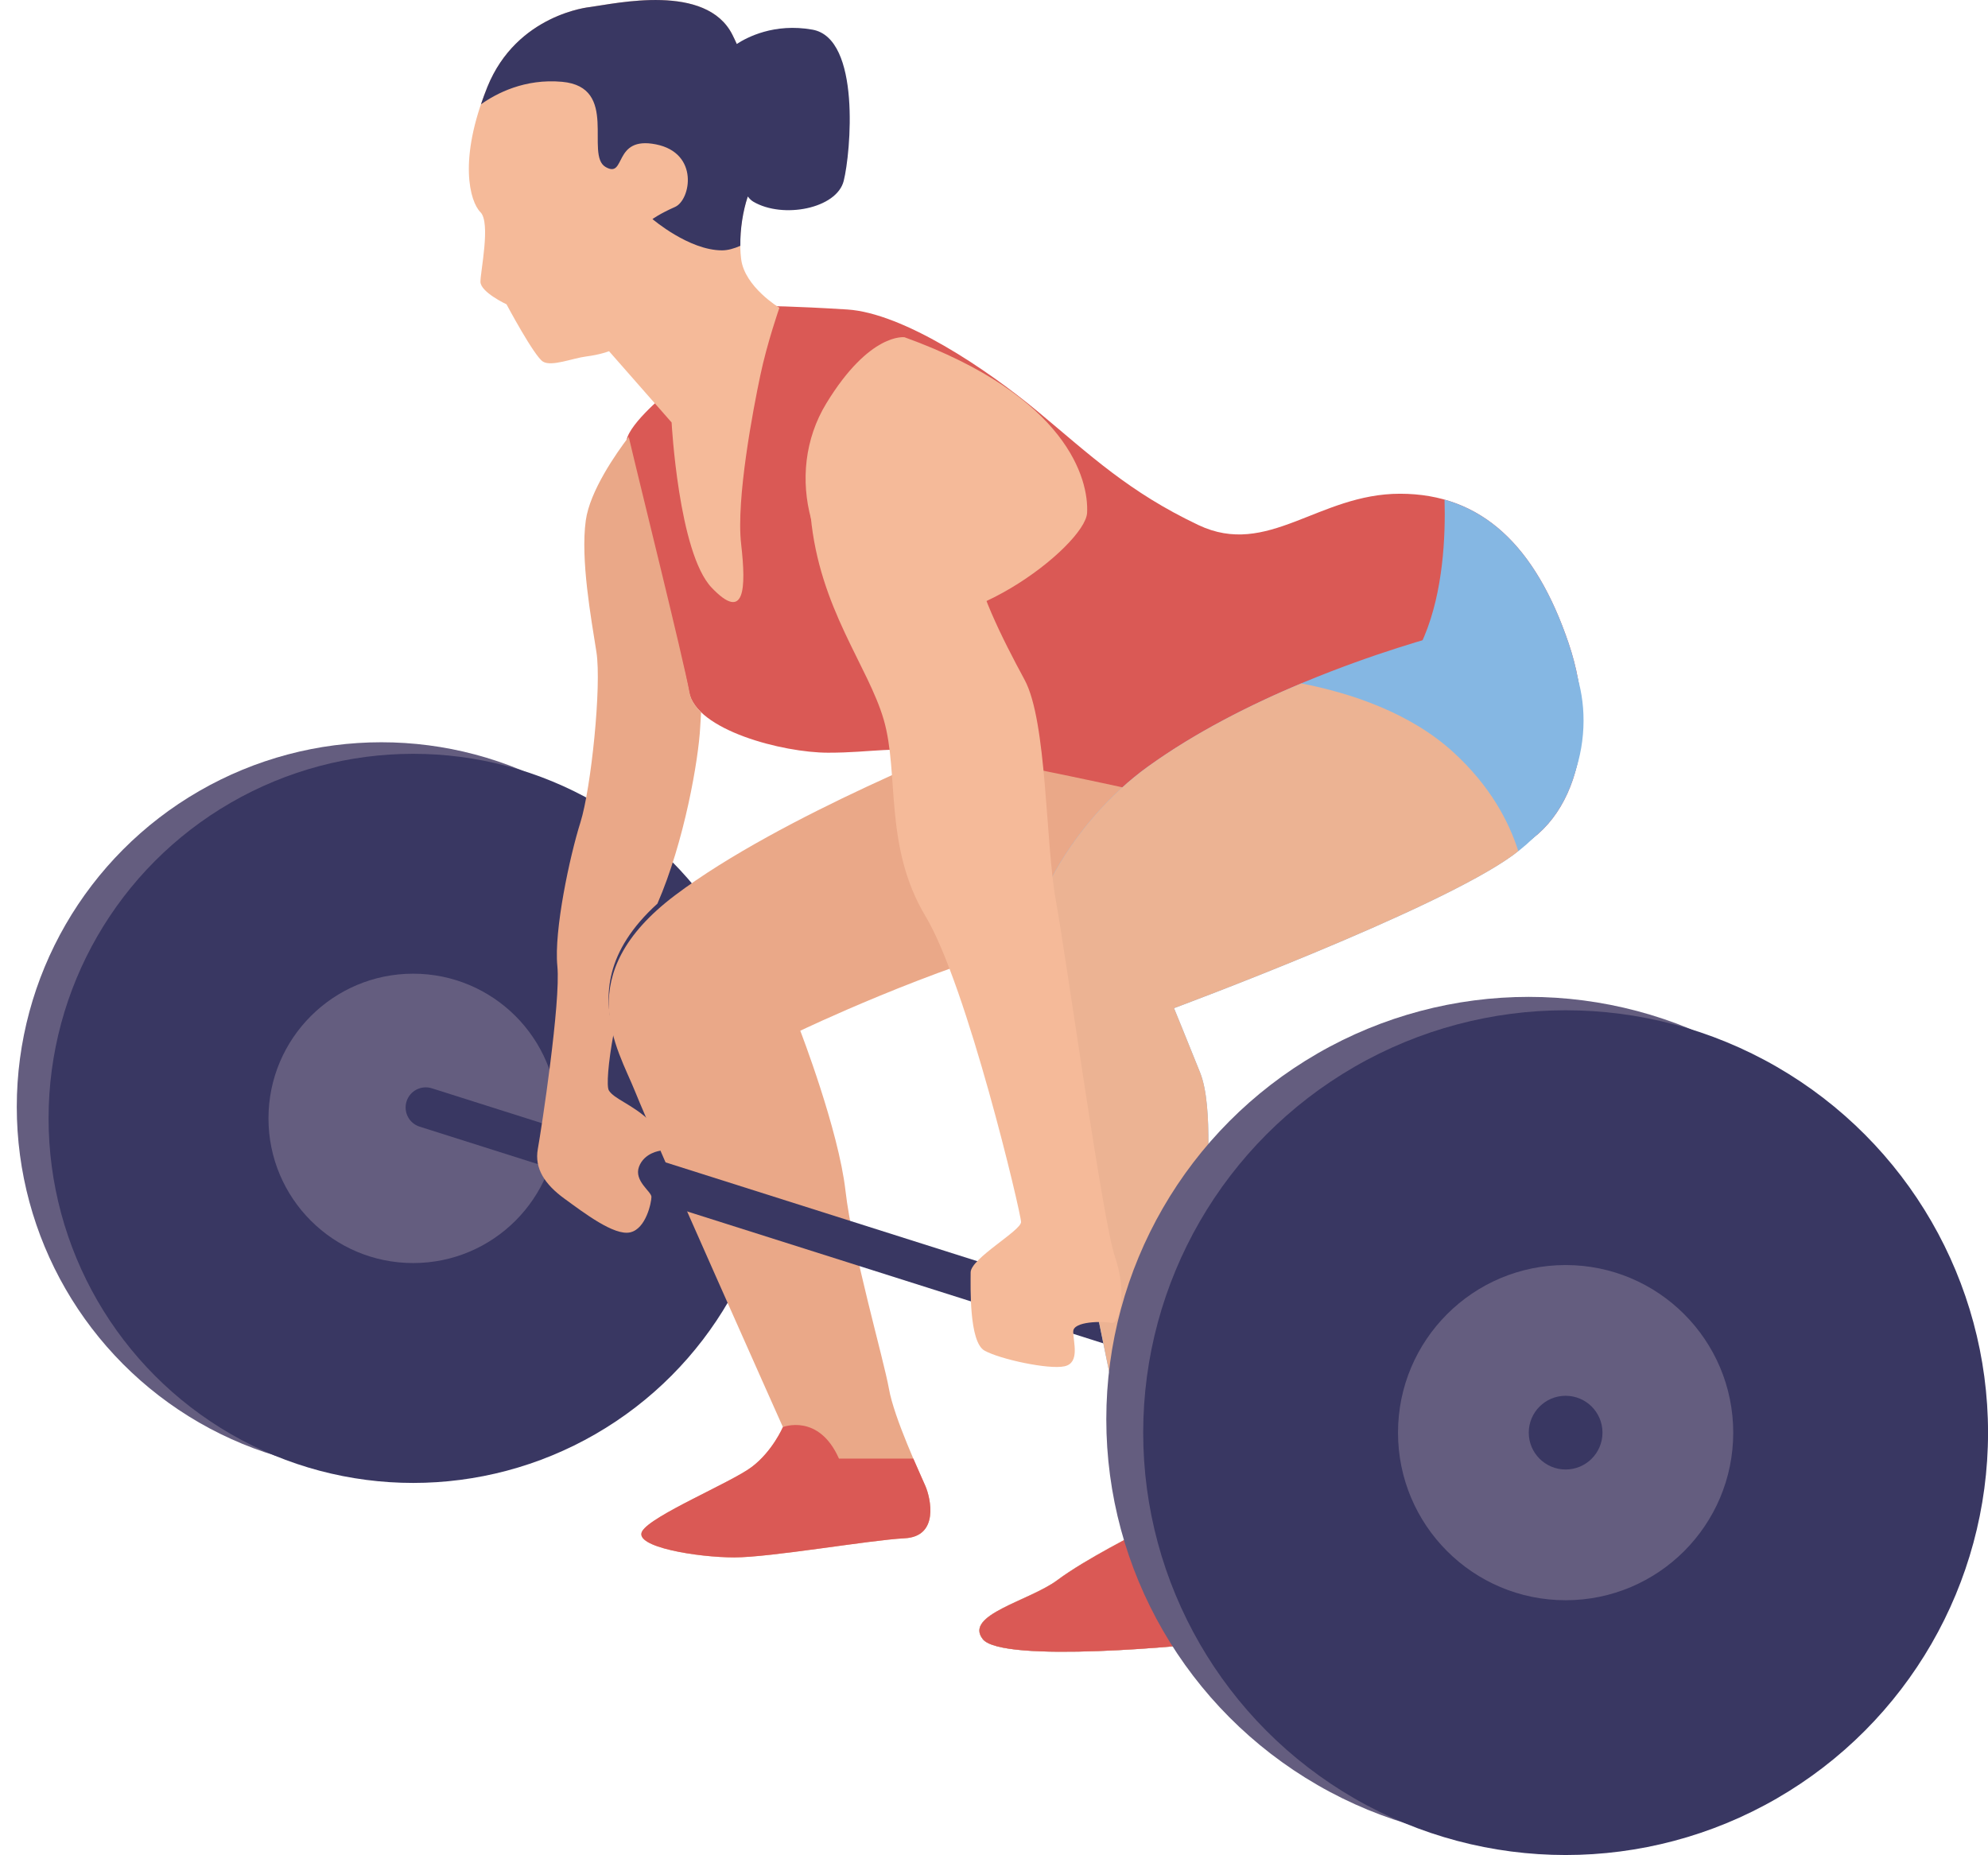 <?xml version="1.0" encoding="utf-8"?>
<!-- Generator: Adobe Illustrator 19.0.0, SVG Export Plug-In . SVG Version: 6.00 Build 0)  -->
<svg version="1.1" id="Layer_1" xmlns="http://www.w3.org/2000/svg" xmlns:xlink="http://www.w3.org/1999/xlink" x="0px" y="0px"
	 viewBox="0 0 498.86 465.54" style="enable-background:new 0 0 498.86 465.54;" xml:space="preserve">
<g id="XMLID_34_">
	<g id="XMLID_35_">
		<circle id="XMLID_190_" style="fill:#645D7F;" cx="95.7" cy="277.77" r="91.49"/>
		<circle id="XMLID_189_" style="fill:#393762;" cx="103.68" cy="280.67" r="91.49"/>
		<circle id="XMLID_188_" style="fill:#645D7F;" cx="103.68" cy="280.67" r="36.31"/>
		<path id="XMLID_36_" style="fill:#EAA888;" d="M245.31,185.41c0,0-49.29,19.19-75.9,39.26c-26.61,20.07-14.39,38.39-10.03,49.29
			c4.36,10.91,37.08,84.19,37.08,84.19s-2.62,6.11-7.85,10.03c-5.23,3.93-25.3,12.21-27.48,16.14c-2.18,3.93,13.96,6.54,23.12,6.54
			s34.02-4.36,42.75-4.8c8.72-0.44,6.54-10.03,5.23-13.09c-1.31-3.05-7.85-17.01-9.16-24.43c-1.31-7.42-9.16-34.46-10.91-49.73
			c-1.74-15.27-11.34-40.13-11.34-40.13s32.71-15.7,61.5-23.12c28.79-7.42,63.25-39.26,63.68-40.57
			c0.44-1.31-9.16-13.52-27.48-14.39C280.21,179.74,254.03,179.74,245.31,185.41z"/>
		<path id="XMLID_37_" style="fill:#DA5955;" d="M196.46,358.14c0,0-2.62,6.11-7.85,10.03c-5.23,3.93-25.3,12.21-27.48,16.14
			c-2.18,3.93,13.96,6.54,23.12,6.54s34.02-4.36,42.75-4.8c8.72-0.44,6.54-10.03,5.23-13.09c-0.48-1.12-1.66-3.71-3.04-6.9h-18.66
			C205.45,354.59,196.46,358.14,196.46,358.14z"/>
		<path id="XMLID_38_" style="fill:#DA5955;" d="M166.79,99.04c0,0-10.03,8.29-9.6,12.21c0.44,3.93,13.96,52.78,15.7,62.38
			c1.74,9.6,23.55,15.27,34.9,15.27c11.34,0,15.7-1.74,29.23,0c13.52,1.74,52.78,10.47,52.78,10.47s65.43,20.5,85.06,15.7
			c19.63-4.8,27.04-29.23,18.76-53.65s-21.81-37.51-42.31-37.51c-20.5,0-33.15,16.14-50.6,7.85c-17.45-8.29-27.04-17.45-40.13-28.35
			c-13.09-10.91-34.02-24.86-47.98-25.74c-13.96-0.87-20.5-0.87-20.5-0.87S169.85,90.31,166.79,99.04z"/>
		<path id="XMLID_39_" style="fill:#F5BA99;" d="M148.04,1.77c0,0-18.32,1.74-25.74,20.07c-7.42,18.32-4.36,28.79-1.74,31.41
			c2.62,2.62,0,14.83,0,17.45c0,2.62,6.54,5.67,6.54,5.67s6.98,13.09,9.16,14.39c2.18,1.31,7.42-0.87,10.9-1.31
			c3.49-0.44,5.67-1.31,5.67-1.31l15.7,17.88c0,0,1.74,32.71,10.03,41.44c8.29,8.72,8.72,0.44,7.42-10.9
			c-1.31-11.34,3.05-34.02,4.8-42.31c1.74-8.29,4.8-17.01,4.8-17.01s-8.72-5.23-9.6-12.21c-0.87-6.98,0.87-16.14,3.93-20.5
			c3.05-4.36,0.44-22.68-6.11-35.77C177.26-4.34,154.58,0.89,148.04,1.77z"/>
		<path id="XMLID_40_" style="fill:#393762;" d="M203.87,7.44c-9.59-1.71-16.46,1.94-18.99,3.6c-0.35-0.78-0.7-1.54-1.08-2.29
			c-6.54-13.09-29.23-7.85-35.77-6.98c0,0-18.32,1.74-25.74,20.07c-0.61,1.51-1.12,2.94-1.6,4.34c3.85-2.74,10.98-6.5,20.36-5.65
			c14.39,1.31,5.67,18.32,10.9,21.37c5.23,3.05,1.74-7.85,12.65-5.67c10.91,2.18,8.72,13.96,4.8,15.7
			c-3.93,1.74-5.67,3.05-5.67,3.05s9.16,7.85,17.45,7.85c1.44,0,3-0.44,4.6-1.14c-0.06-4.19,0.64-8.72,1.87-12.38
			c0.42,0.56,0.88,1.01,1.39,1.31c7.42,4.36,20.94,1.74,22.68-5.23C213.47,38.41,216.09,9.62,203.87,7.44z"/>
		<path id="XMLID_41_" style="fill:#F5BA99;" d="M226.99,84.64c0,0-8.72-1.31-19.63,16.58c-10.91,17.88-3.93,42.31,13.96,51.91
			c17.88,9.6,51.04-16.14,51.47-24.43C273.23,120.41,267.99,99.47,226.99,84.64z"/>
		<g id="XMLID_42_">
			<path id="XMLID_43_" style="fill:#393762;" d="M364.26,364.59c-0.51,0-1.02-0.08-1.53-0.24l-257.42-81.6
				c-2.66-0.84-4.13-3.68-3.29-6.34c0.84-2.66,3.68-4.13,6.34-3.29l257.42,81.6c2.66,0.84,4.13,3.68,3.29,6.34
				C368.39,363.22,366.41,364.59,364.26,364.59z"/>
		</g>
		<path id="XMLID_44_" style="fill:#85B7E3;" d="M393.62,161.41c-6.67-19.67-16.75-31.97-31.13-36.02
			c0.26,9.21-0.35,22.99-5.08,34.28c-7.85,18.76-37.08,34.46-52.78,41.44c-1.25,0.56-2.37,1.08-3.53,1.6
			c19.6,5.6,59.22,15.91,73.76,12.35C394.49,210.27,401.91,185.84,393.62,161.41z"/>
		<path id="XMLID_45_" style="fill:#85B7E3;" d="M367.01,157.93c0,0-46.24,10.9-78.95,34.46c-18.41,13.25-36.88,40.92-29.43,64.5
			c5.08,16.08,8.35,32.69,11.83,49.23c5.47,26.03,10.72,52.11,15.85,78.2c0,0-13.96,6.98-20.94,12.21
			c-6.98,5.23-23.55,8.72-18.76,14.83c4.8,6.11,52.34,1.74,60.2,0.44c7.85-1.31,13.09-4.8,13.52-7.42c0.44-2.62-8.59-23.2-9.6-29.23
			c-0.87-5.23-6.98-21.81-7.85-67.61c-0.21-11.04,1.74-29.66-1.74-38.39c-3.49-8.72-6.54-16.14-6.54-16.14s65.87-24.43,85.06-38.39
			c19.19-13.96,20.94-36.64,13.96-50.16"/>
		<path id="XMLID_46_" style="fill:#ECB393;" d="M380.99,213.57c-2.38-7.46-7.04-16.28-16.16-24.67
			c-10.98-10.1-26.05-15.01-38.31-17.39c-12.68,5.32-26.48,12.24-38.46,20.88c-18.41,13.25-36.88,40.92-29.43,64.5
			c5.08,16.08,8.35,32.69,11.83,49.23c5.47,26.03,10.72,52.11,15.85,78.2c0,0-13.96,6.98-20.94,12.21
			c-6.98,5.23-23.55,8.72-18.76,14.83c4.8,6.11,52.34,1.74,60.2,0.44c7.85-1.31,13.09-4.8,13.52-7.42c0.44-2.62-8.59-23.2-9.6-29.23
			c-0.87-5.23-6.98-21.81-7.85-67.61c-0.21-11.04,1.74-29.66-1.74-38.39c-3.49-8.72-6.54-16.14-6.54-16.14s65.87-24.43,85.06-38.39
			C380.13,214.29,380.54,213.92,380.99,213.57z"/>
		<path id="XMLID_47_" style="fill:#F5BA99;" d="M306.81,411.79c7.85-1.31,13.09-4.8,13.52-7.42c0.44-2.62-8.59-23.2-9.6-29.23
			c-0.22-1.3-0.75-3.29-1.45-6.25c-2.94,0.8-6.1,1.36-9.45,1.45c-7.54,0.2-13.06-1.12-16.82-2.58c1.1,5.51,2.21,11.02,3.3,16.54
			c0,0-13.96,6.98-20.94,12.21c-6.98,5.23-23.55,8.72-18.76,14.83C251.42,417.46,298.96,413.1,306.81,411.79z"/>
		<path id="XMLID_48_" style="fill:#DA5955;" d="M298.53,386.06c-2.62-6.11-12.21-1.74-12.21-1.74s-13.96,6.98-20.94,12.21
			c-6.98,5.23-23.55,8.72-18.76,14.83c4.8,6.11,52.34,1.74,60.2,0.44c7.85-1.31,13.09-4.8,13.52-7.42
			c0.24-1.41-2.29-8.08-4.83-14.86c-3.82,1.92-8.09,3.52-11.75,3.52C294.6,393.04,301.14,392.16,298.53,386.06z"/>
		<path id="XMLID_49_" style="fill:#EAA888;" d="M160.35,292.8c1.34-3.56,5.35-4.01,5.35-4.01s0.12-0.16,0.25-0.44
			c-1.18-2.71-2.25-5.16-3.18-7.32c-4.26-3.93-8.73-5.27-9.99-7.38c-0.61-1.01-0.19-6.86,1.2-14.33
			c-2.58-9.28-2.23-20.53,10.99-32.54c6.79-15.59,10.33-36.23,10.74-44.39c0.06-1.14,0.13-2.48,0.22-3.64
			c-1.52-1.52-2.56-3.02-2.89-4.83c-1.6-8.8-12.65-53.07-15.27-64.29c-3.17,4.17-9.77,13.6-10.78,21.01
			c-1.34,9.8,1.34,24.5,2.67,32.97c1.34,8.46-1.34,34.3-4.01,42.77c-2.67,8.46-6.68,27.17-5.79,36.08
			c0.89,8.91-4.01,40.98-4.9,45.89c-0.89,4.9,1.78,8.91,6.68,12.47c4.9,3.56,12.47,9.36,16.48,8.46c4.01-0.89,5.35-7.57,5.35-8.91
			S159.02,296.37,160.35,292.8z"/>
		<g id="XMLID_50_">
			<circle id="XMLID_173_" style="fill:#645D7F;" cx="383.61" cy="356.18" r="106"/>
			<circle id="XMLID_172_" style="fill:#393762;" cx="392.87" cy="359.54" r="106"/>
			<circle id="XMLID_171_" style="fill:#645D7F;" cx="392.87" cy="359.54" r="42.06"/>
			<circle id="XMLID_51_" style="fill:#393762;" cx="392.87" cy="359.54" r="9.25"/>
		</g>
		<path id="XMLID_52_" style="fill:#F5BA99;" d="M213.47,101.66c0,0-12.21,4.8-10.03,27.92c2.18,23.12,14.39,37.51,18.32,51.04
			c3.93,13.52,0,31.84,10.47,49.29c10.47,17.45,23.99,74.59,23.99,76.77s-12.65,9.16-12.65,12.65c0,3.49-0.44,17.45,3.49,19.63
			c3.93,2.18,16.14,4.8,20.07,3.93c3.93-0.87,2.18-6.11,2.18-8.72s7.42-2.62,9.6-2.18c2.18,0.44,3.93-7.85,0.87-16.58
			c-3.05-8.72-12.21-75.03-14.83-89.42c-2.62-14.39-2.18-44.93-7.85-55.4c-5.67-10.47-12.21-23.55-12.65-31.41
			c-0.44-7.85-1.31-17.88-1.31-17.88"/>
	</g>
</g>
</svg>
